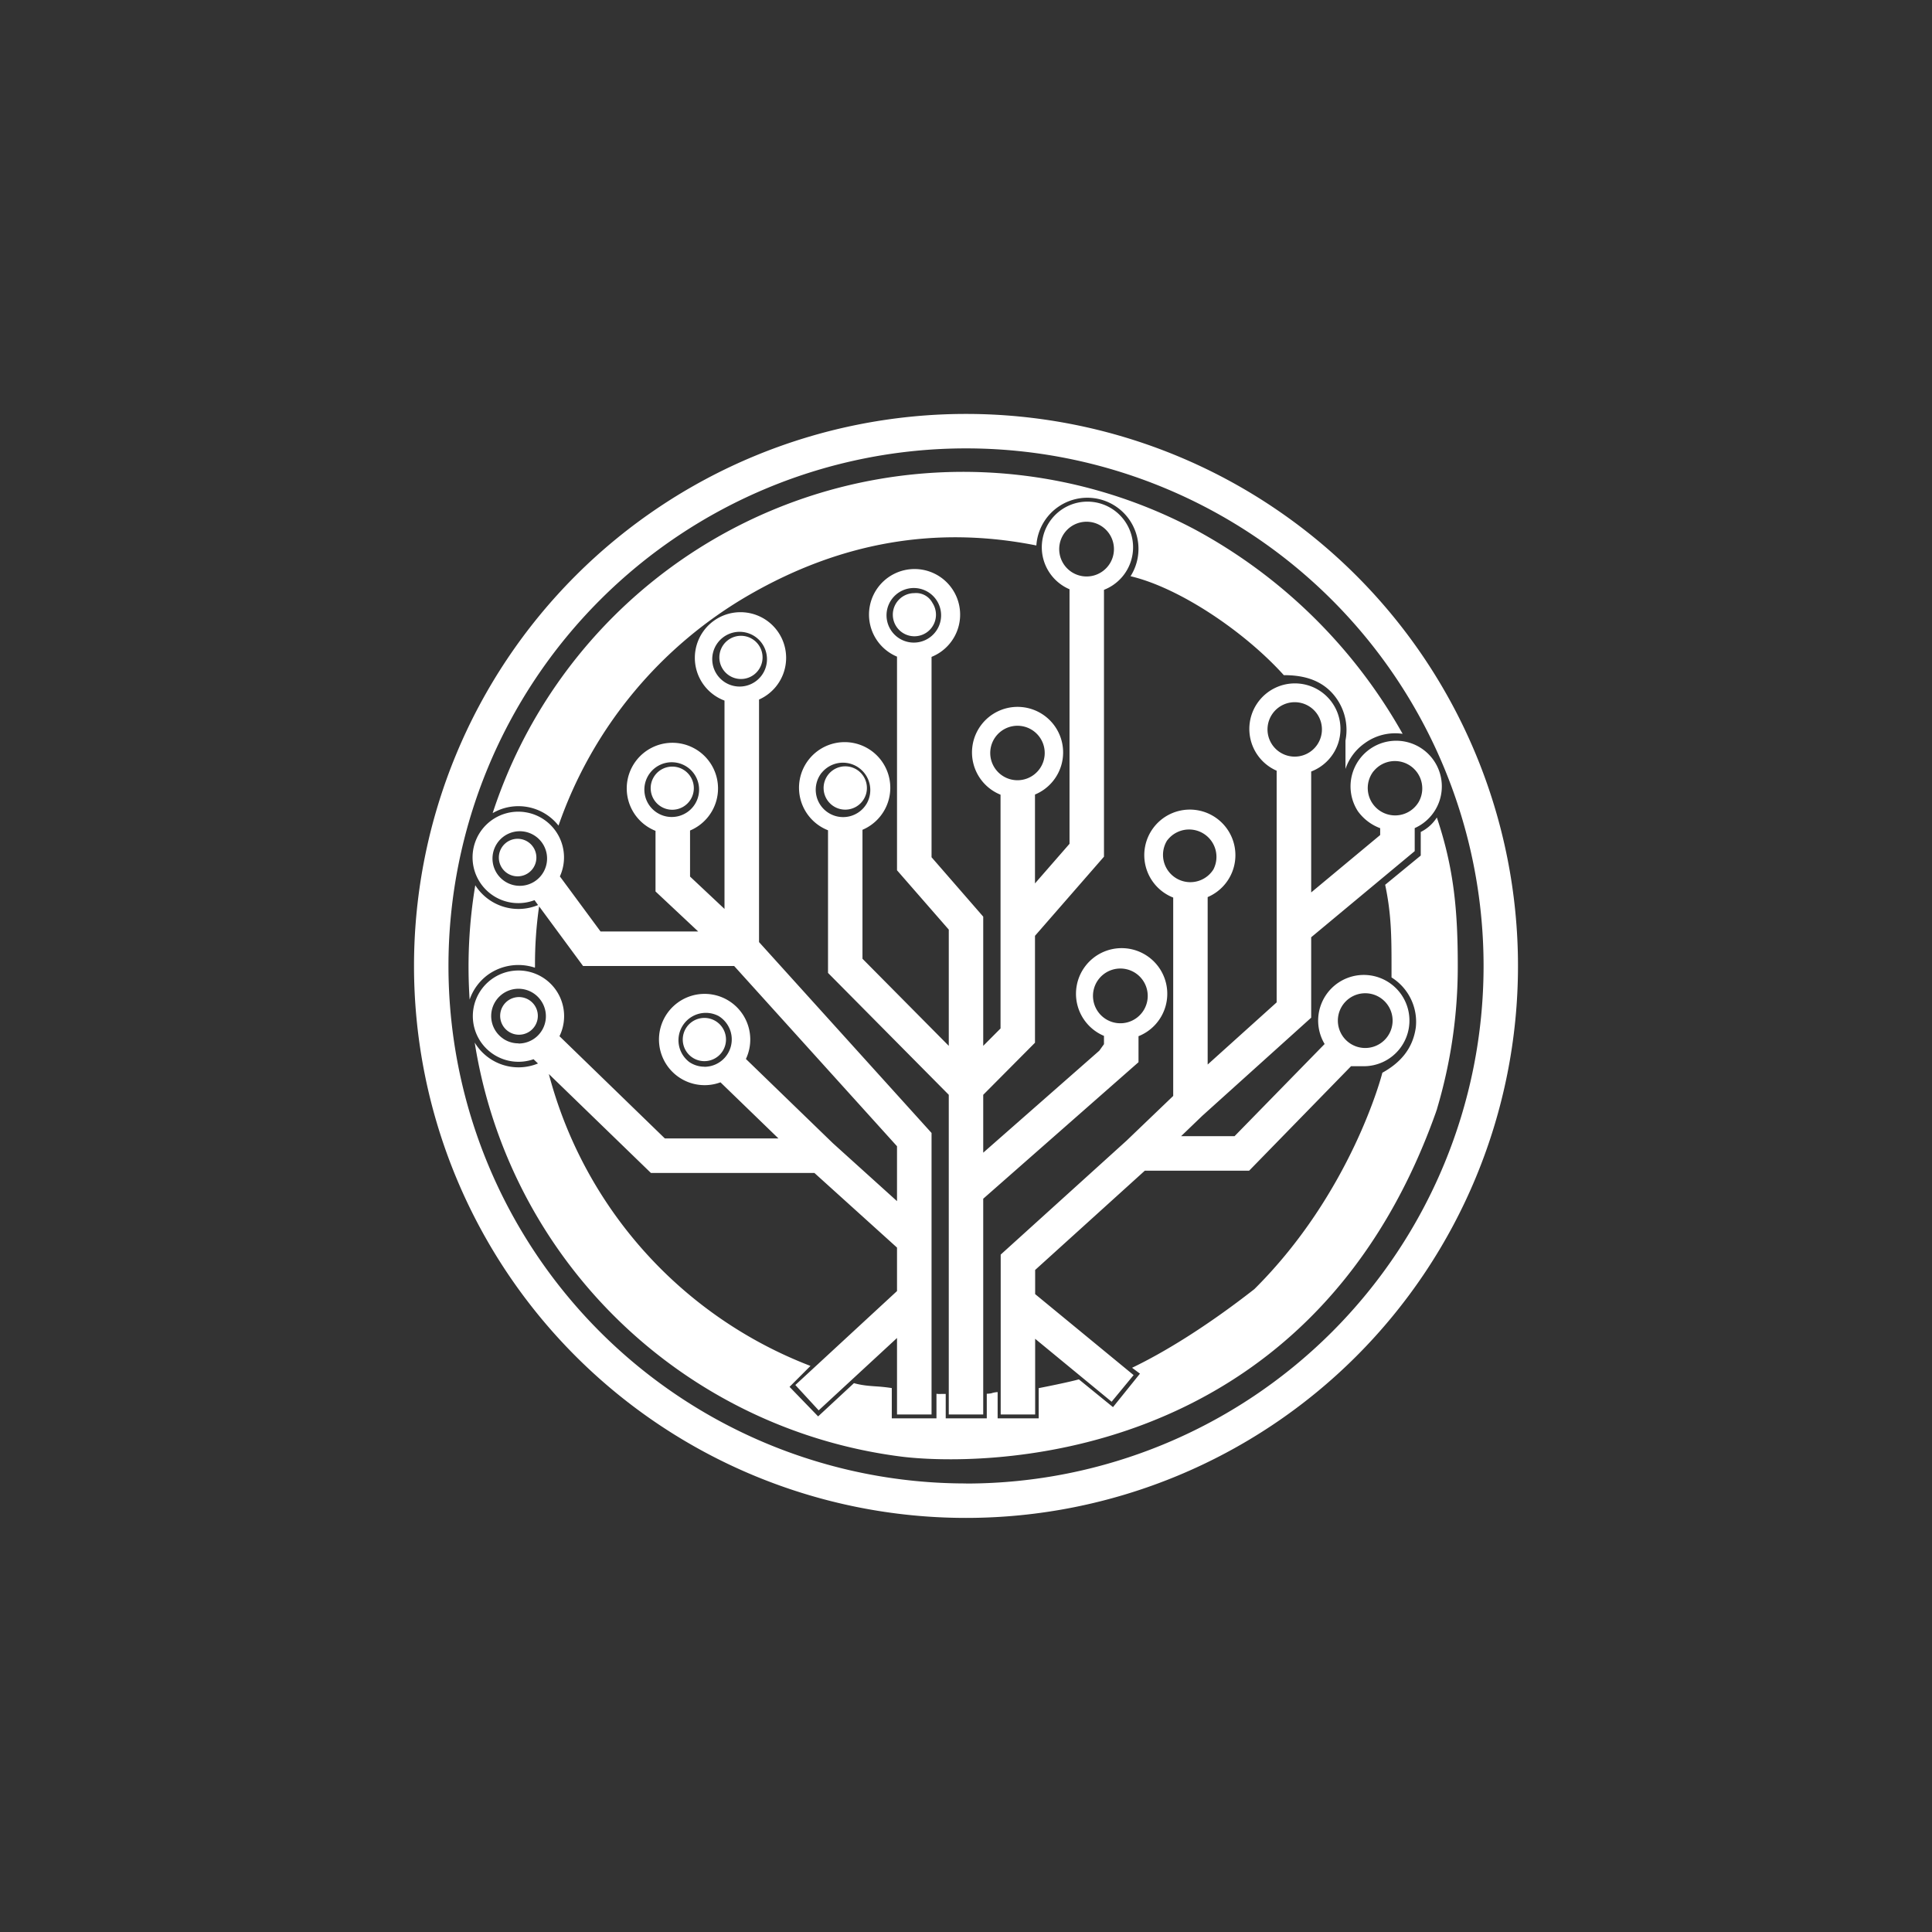 <svg xmlns="http://www.w3.org/2000/svg" width="24" height="24" fill="none" viewBox="0 0 24 24"><rect x="0" y="0" width="24" height="24" fill="#333333" stroke="none"/><path fill="#fff" fill-rule="evenodd" d="M12 18.429A6.429 6.429 0 1 0 12 5.57a6.429 6.429 0 0 0 0 12.858m0 .428a6.857 6.857 0 1 0 0-13.714 6.857 6.857 0 0 0 0 13.714m-5.062-8.6a5.32 5.32 0 0 1 2.383-2.874c1.116-.639 2.293-.857 3.553-.606a.635.635 0 1 1 1.17.382c.61.144 1.418.69 1.904 1.229.202 0 .424.038.591.212a.68.68 0 0 1 .175.6v.353a.64.64 0 0 1 .24-.32.64.64 0 0 1 .47-.116 6.5 6.5 0 0 0-2.587-2.542 6.148 6.148 0 0 0-8.717 3.527.635.635 0 0 1 .818.155m7.205 2.939v-.323a.567.567 0 1 0-.429-.004v.103l-.058.081-1.442 1.267v-.719l.643-.647v-1.328l.857-.983V7.327a.567.567 0 1 0-.428-.007v3.162l-.429.492V9.87a.566.566 0 1 0-.428.002v2.904l-.215.216v-1.605l-.642-.738V8.16a.566.566 0 1 0-.429-.003v2.654l.643.737v1.444l-1.072-1.082v-1.602a.567.567 0 1 0-.428.006v1.772l1.5 1.514v3.971h.428v-2.68zm-.91-6.587a.34.34 0 1 0 .56.382.34.34 0 0 0-.56-.382m-.87 2.551a.338.338 0 1 0 .553.39.338.338 0 0 0-.553-.39m-1.286-1.714a.339.339 0 1 0 .563.377.339.339 0 0 0-.563-.377m-.87 2.154a.34.34 0 1 0 .561.381.34.34 0 0 0-.56-.381m3.444 2.56a.34.34 0 1 0 .563.377.34.34 0 0 0-.563-.377m-2.025-4.523a.27.27 0 0 0-.044-.147.23.23 0 0 0-.225-.121.268.268 0 1 0 .269.268M6.44 10.42a.233.233 0 1 0-.02.466.233.233 0 0 0 .02-.466m-.13 2.01a.235.235 0 0 1 .332.06.234.234 0 1 1-.332-.06m.335-.409a.65.65 0 0 0-.577.083.64.64 0 0 0-.234.313 6.155 6.155 0 0 1 .07-1.42.636.636 0 0 0 .78.246l-.044-.061a.568.568 0 1 1 .315-.295l.505.684h1.213l-.53-.497v-.753a.567.567 0 1 1 .429-.004v.572l.428.402V8.703a.567.567 0 1 1 .429-.013v3.013l2.143 2.371v3.497h-.429v-.95l-.973.899-.29-.315 1.263-1.167v-.54l-1.026-.927H8.086l-1.268-1.229a5.34 5.34 0 0 0 3.25 3.626l-.26.26.355.367.445-.413c.101.028.186.034.274.04.062.004.124.01.196.021v.376h.555v-.305q.03.004.06.002h.055v.303h.51v-.305c.049-.003.058-.006.069-.01a.3.3 0 0 1 .066-.011v.326h.51v-.375c.123-.024.38-.076.499-.109l.424.345.335-.416-.098-.073c.39-.187.917-.506 1.519-.977 1.208-1.2 1.588-2.674 1.59-2.688.202-.112.377-.28.416-.565a.65.65 0 0 0-.302-.619v-.144c0-.368-.003-.648-.079-1.007l.442-.363v-.293a.5.5 0 0 0 .2-.18c.215.638.26 1.17.26 1.843.001.602-.086 1.2-.258 1.777h.001l-.005.013-.01.03c-1.596 4.487-5.771 4.387-6.644 4.276a6.15 6.15 0 0 1-5.296-5.143.635.635 0 0 0 .786.26l-.055-.053a.567.567 0 1 1 .322-.286l1.309 1.27H9.67l-.72-.697a.567.567 0 1 1 .316-.29l1.08 1.046.797.72v-.682L9.12 12H7.243l-.546-.741a5 5 0 0 0-.051.741zm2.105.624a.268.268 0 1 0 0 .537.268.268 0 0 0 0-.537m1.592-3.074a.269.269 0 1 1 .297.448.269.269 0 0 1-.297-.448M9.046 7.95a.268.268 0 1 1 .317.433.268.268 0 0 1-.317-.433M8.35 9.523a.268.268 0 1 0 .002.536.268.268 0 0 0-.002-.536m-.279.084a.34.34 0 1 0 .565.377.34.34 0 0 0-.565-.377m-1.819 1.328a.339.339 0 1 0 .387-.556.339.339 0 0 0-.387.556m2.665-2.952a.34.34 0 1 0 .565.376.34.34 0 0 0-.565-.376m-.353 5.211c.055.037.12.057.187.057v.001a.34.34 0 0 0 .175-.631.34.34 0 0 0-.362.573m-2.312-.29a.34.34 0 0 0 .189.057v.002a.339.339 0 0 0 .282-.529.339.339 0 1 0-.47.47m10.688.341a.567.567 0 1 0-.486-.276l-1.119 1.145h-.664l.262-.252 1.354-1.22v-.999l1.286-1.07v-.286a.567.567 0 1 0-.706-.21.6.6 0 0 0 .277.211v.085l-.857.713V9.584a.566.566 0 1 0-.429-.01v2.878l-.857.772v-2.08a.566.566 0 1 0-.428.006v2.464l-.581.557-1.562 1.414v1.986h.428v-.94l.95.782.273-.331-1.223-1.006v-.3l1.362-1.233h1.296l1.266-1.298h.158m0-.906a.34.34 0 1 1 0 .679.34.34 0 0 1 0-.679m.121-2.758a.34.34 0 1 0 .561.382.34.34 0 0 0-.56-.382m-1.257-.713a.338.338 0 1 0 .555.386.338.338 0 0 0-.555-.386m-1.306 1.57a.338.338 0 1 0 .573.363.34.34 0 0 0-.572-.363" clip-rule="evenodd"/></svg>